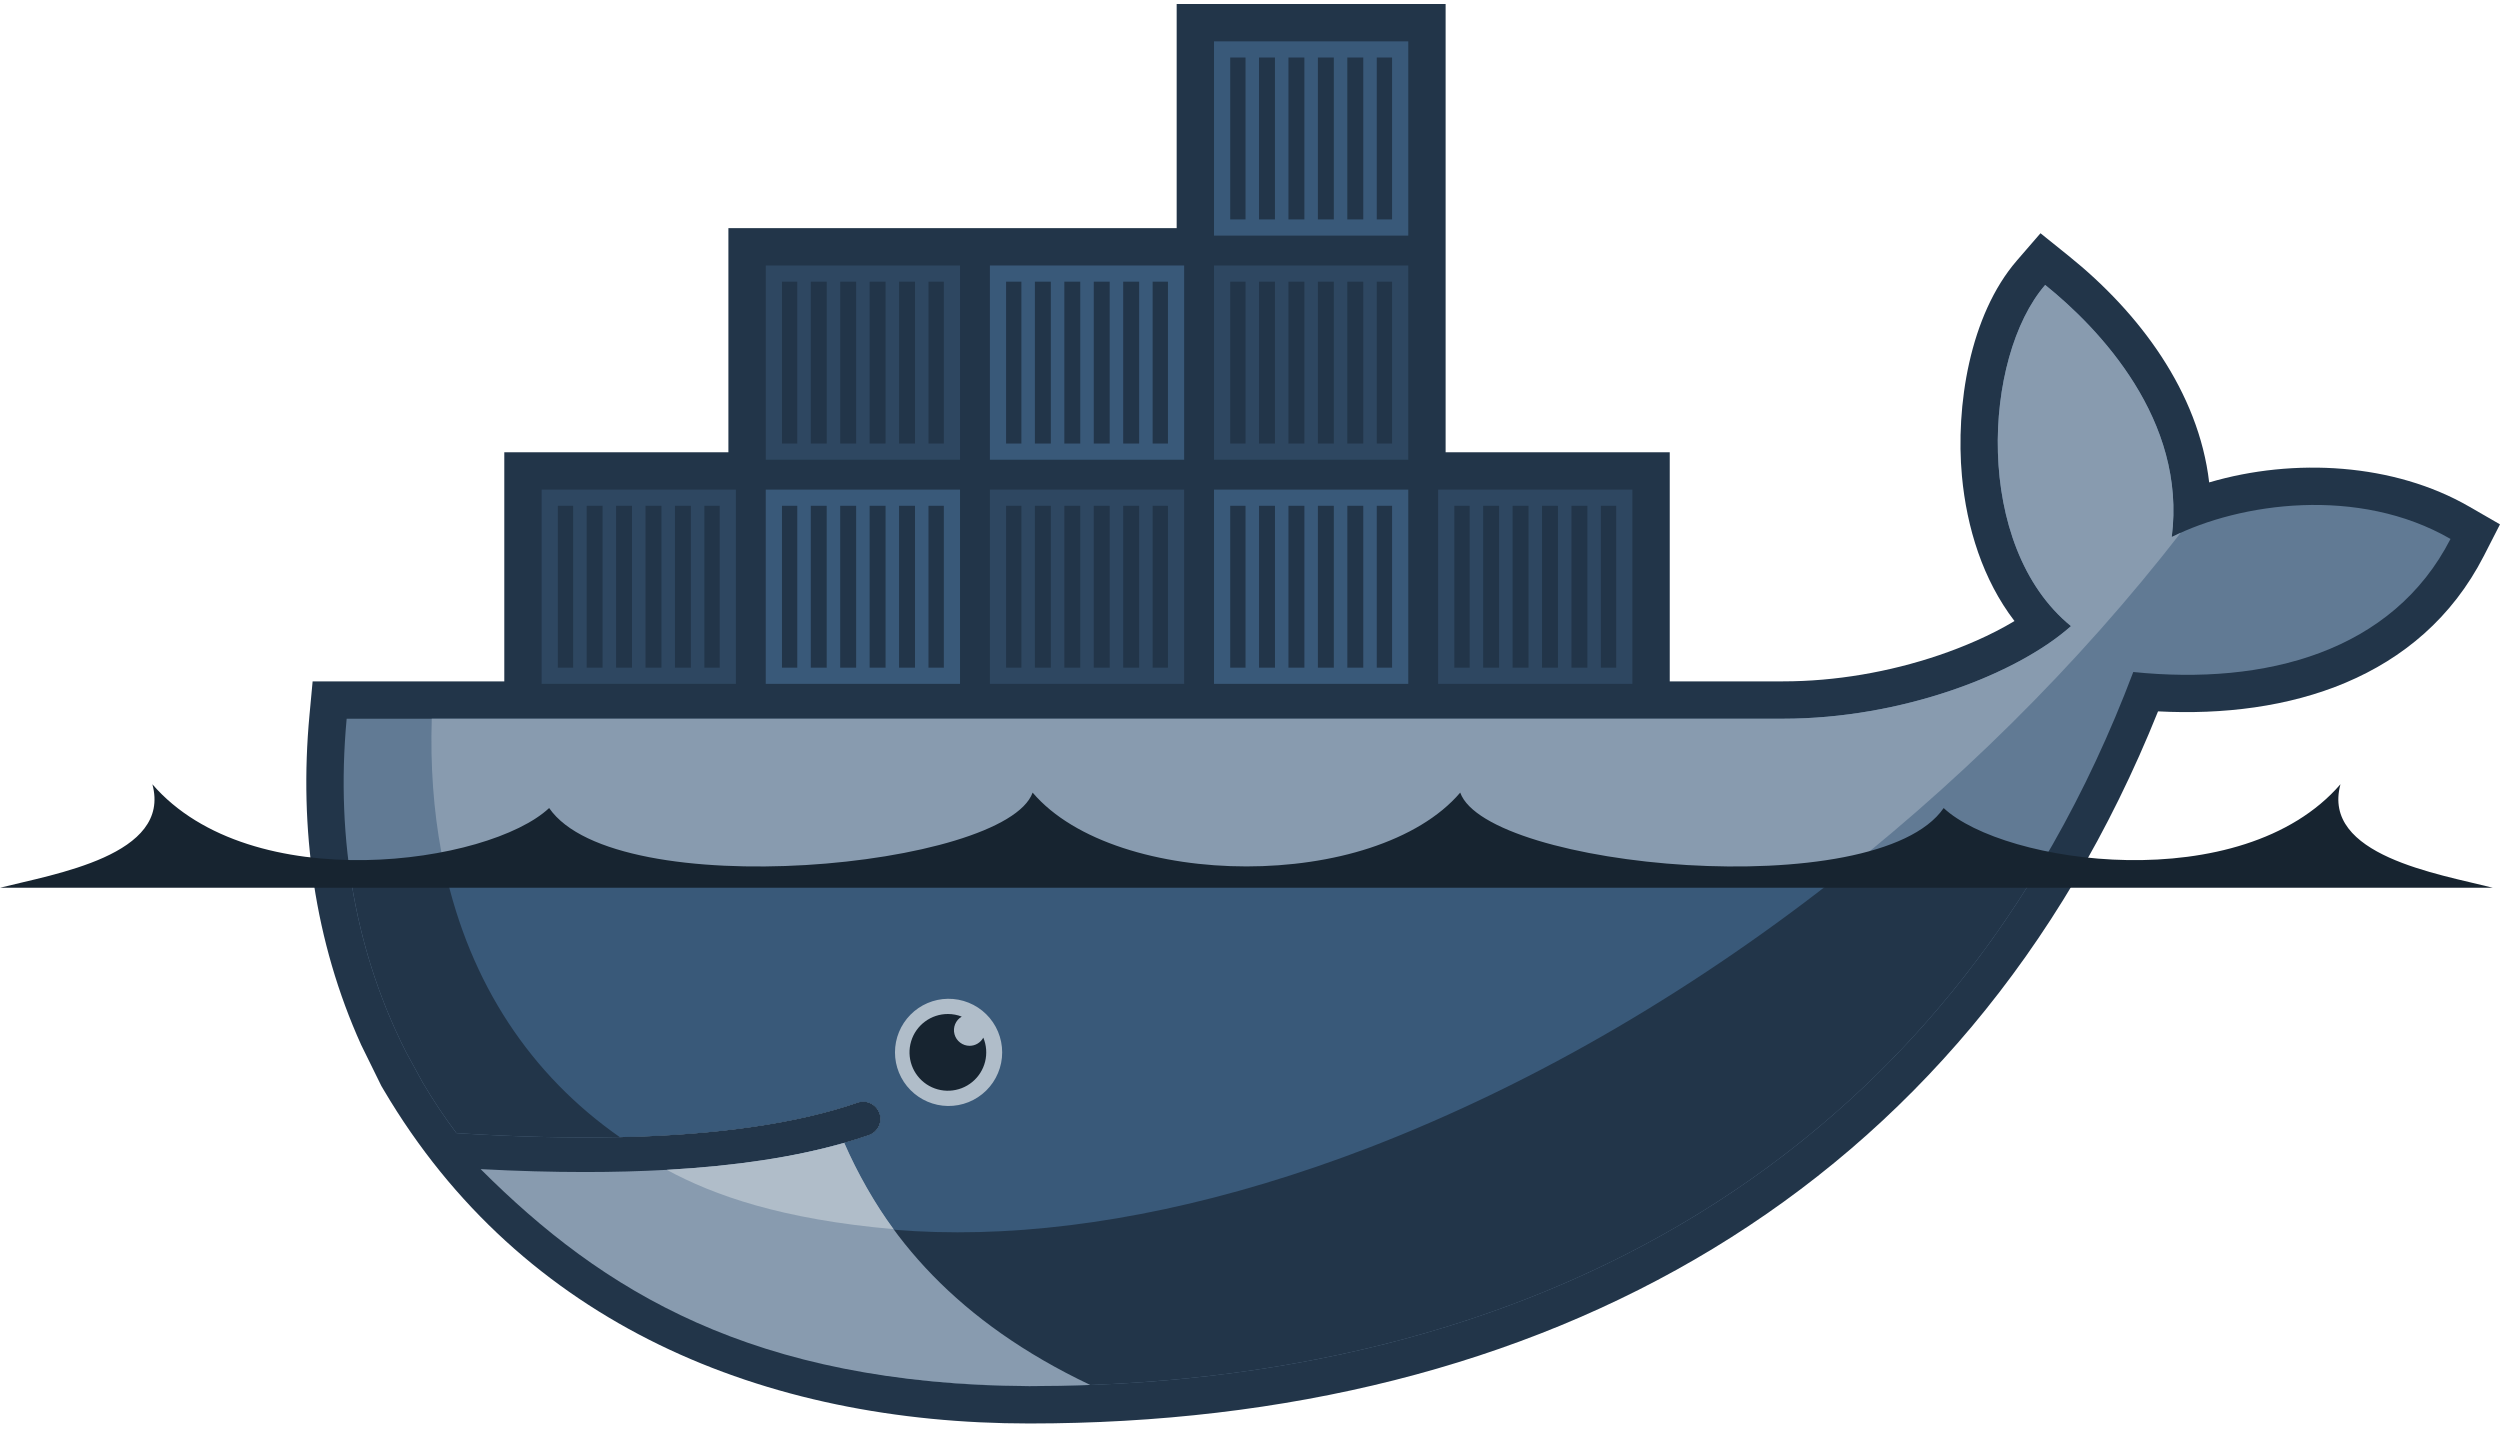 <svg width="117" height="67" viewBox="0 0 117 67" fill="none" xmlns="http://www.w3.org/2000/svg">
<path fill-rule="evenodd" clip-rule="evenodd" d="M67.655 21.165H78.144V31.888H83.447C85.897 31.888 88.416 31.452 90.735 30.666C91.875 30.279 93.154 29.742 94.278 29.065C92.797 27.132 92.041 24.691 91.819 22.285C91.517 19.012 92.177 14.753 94.392 12.191L95.495 10.916L96.808 11.972C100.116 14.63 102.898 18.343 103.389 22.577C107.372 21.405 112.048 21.682 115.559 23.709L116.999 24.54L116.242 26.02C113.272 31.814 107.064 33.609 100.996 33.292C91.914 55.91 72.143 66.619 48.171 66.619C35.786 66.619 24.423 61.989 17.953 51.001L17.847 50.822L16.904 48.904C14.717 44.067 13.99 38.768 14.483 33.474L14.631 31.888H23.601V21.165H34.089V10.676H55.068V0.187H67.655V21.165Z" fill="#223549"/>
<path fill-rule="evenodd" clip-rule="evenodd" d="M101.637 25.133C102.34 19.666 98.25 15.373 95.713 13.335C92.79 16.715 92.336 25.572 96.922 29.302C94.362 31.575 88.969 33.636 83.447 33.636H16.224C15.687 39.4 16.699 44.709 19.011 49.253L19.775 50.652C20.259 51.473 20.788 52.267 21.36 53.03C24.124 53.207 26.672 53.268 29.003 53.217H29.004C33.585 53.116 37.324 52.575 40.157 51.593C40.357 51.531 40.573 51.549 40.761 51.644C40.948 51.738 41.091 51.902 41.16 52.1C41.228 52.298 41.217 52.515 41.129 52.705C41.04 52.895 40.881 53.044 40.685 53.119C40.308 53.25 39.916 53.372 39.51 53.488H39.509C37.278 54.125 34.886 54.554 31.8 54.744C31.983 54.747 31.609 54.772 31.608 54.772C31.503 54.779 31.371 54.794 31.265 54.799C30.05 54.867 28.739 54.882 27.399 54.882C25.933 54.882 24.489 54.854 22.875 54.772L22.834 54.799C28.435 61.094 37.193 64.87 48.171 64.87C71.404 64.87 91.11 54.571 99.837 31.45C106.028 32.085 111.978 30.506 114.684 25.222C110.373 22.735 104.829 23.528 101.637 25.133Z" fill="#617A94"/>
<path fill-rule="evenodd" clip-rule="evenodd" d="M101.638 25.133C102.342 19.666 98.251 15.373 95.715 13.335C92.791 16.715 92.337 25.572 96.923 29.302C94.364 31.575 88.97 33.636 83.448 33.636H20.206C19.932 42.464 23.208 49.166 29.004 53.217H29.006C33.587 53.116 37.325 52.575 40.158 51.593C40.358 51.531 40.575 51.549 40.762 51.644C40.949 51.738 41.092 51.902 41.161 52.1C41.23 52.298 41.219 52.515 41.13 52.705C41.042 52.895 40.883 53.044 40.687 53.119C40.31 53.25 39.917 53.372 39.511 53.488H39.51C37.279 54.125 34.682 54.609 31.595 54.799C31.595 54.799 31.521 54.728 31.52 54.728C39.427 58.784 50.891 58.769 64.036 53.72C78.775 48.058 92.49 37.271 102.059 24.933C101.915 24.998 101.775 25.064 101.638 25.133Z" fill="#889BAF"/>
<path fill-rule="evenodd" clip-rule="evenodd" d="M16.352 40.64C16.769 43.728 17.673 46.619 19.012 49.253L19.777 50.652C20.261 51.473 20.79 52.267 21.362 53.03C24.126 53.207 26.674 53.268 29.006 53.217C33.587 53.116 37.325 52.575 40.158 51.593C40.358 51.531 40.575 51.549 40.762 51.644C40.95 51.738 41.093 51.902 41.161 52.1C41.23 52.298 41.219 52.515 41.13 52.705C41.042 52.895 40.883 53.044 40.687 53.119C40.31 53.25 39.917 53.372 39.512 53.488H39.51C37.28 54.125 34.696 54.581 31.609 54.772C31.503 54.779 31.319 54.78 31.212 54.786C29.998 54.854 28.7 54.895 27.359 54.895C25.894 54.895 24.395 54.867 22.781 54.785C28.382 61.081 37.194 64.87 48.172 64.87C68.062 64.87 85.367 57.321 95.411 40.64H16.352Z" fill="#223549"/>
<path fill-rule="evenodd" clip-rule="evenodd" d="M20.811 40.64C22 46.062 24.857 50.318 29.006 53.217C33.587 53.116 37.325 52.575 40.158 51.593C40.358 51.531 40.575 51.549 40.762 51.644C40.949 51.738 41.092 51.902 41.161 52.1C41.23 52.298 41.219 52.515 41.13 52.705C41.042 52.895 40.883 53.044 40.687 53.119C40.31 53.25 39.917 53.372 39.512 53.488H39.51C37.279 54.125 34.641 54.581 31.554 54.772C39.461 58.827 50.892 58.769 64.036 53.72C71.987 50.665 79.64 46.117 86.506 40.64H20.811Z" fill="#395979"/>
<path fill-rule="evenodd" clip-rule="evenodd" d="M25.349 22.914H34.44V32.005H25.349V22.914ZM26.107 23.671H26.824V31.247H26.107V23.671ZM27.455 23.671H28.201V31.247H27.456V23.671H27.455ZM28.832 23.671H29.578V31.247H28.832V23.671ZM30.21 23.671H30.956V31.247H30.21V23.671ZM31.588 23.671H32.334V31.247H31.588V23.671ZM32.965 23.671H33.683V31.247H32.965V23.671ZM35.838 12.425H44.929V21.515H35.838V12.425H35.838ZM36.596 13.182H37.313V20.758H36.596V13.182ZM37.945 13.182H38.691V20.758H37.945V13.182H37.945ZM39.322 13.182H40.068V20.758H39.322V13.182ZM40.699 13.182H41.445V20.758H40.699V13.182ZM42.077 13.182H42.823V20.758H42.077V13.182ZM43.454 13.182H44.172V20.758H43.454V13.182Z" fill="#2E4761"/>
<path fill-rule="evenodd" clip-rule="evenodd" d="M35.838 22.914H44.929V32.004H35.837V22.914H35.838ZM36.596 23.671H37.313V31.247H36.596V23.671ZM37.944 23.671H38.69V31.247H37.945V23.671H37.944ZM39.321 23.671H40.067V31.247H39.321V23.671ZM40.699 23.671H41.445V31.247H40.699V23.671ZM42.076 23.671H42.823V31.247H42.076V23.671ZM43.453 23.671H44.172V31.247H43.453V23.671Z" fill="#395979"/>
<path fill-rule="evenodd" clip-rule="evenodd" d="M46.327 22.914H55.418V32.004H46.327V22.914ZM47.084 23.671H47.801V31.247H47.084V23.671ZM48.433 23.671H49.179V31.247H48.433V23.671ZM49.811 23.671H50.556V31.247H49.811V23.671ZM51.188 23.671H51.934V31.247H51.188V23.671ZM52.565 23.671H53.312V31.247H52.565V23.671ZM53.943 23.671H54.66V31.247H53.943V23.671Z" fill="#2E4761"/>
<path fill-rule="evenodd" clip-rule="evenodd" d="M46.327 12.425H55.418V21.515H46.327V12.425ZM47.084 13.182H47.801V20.758H47.084V13.182ZM48.433 13.182H49.179V20.758H48.433V13.182ZM49.811 13.182H50.556V20.758H49.811V13.182ZM51.188 13.182H51.934V20.758H51.188V13.182ZM52.565 13.182H53.312V20.758H52.565V13.182ZM53.943 13.182H54.66V20.758H53.943V13.182ZM56.816 22.914H65.907V32.005H56.816V22.914ZM57.574 23.671H58.291V31.247H57.574V23.671ZM58.923 23.671H59.669V31.247H58.923V23.671ZM60.3 23.671H61.046V31.247H60.3V23.671ZM61.677 23.671H62.423V31.247H61.677V23.671ZM63.055 23.671H63.801V31.247H63.055V23.671ZM64.432 23.671H65.15V31.247H64.432V23.671Z" fill="#395979"/>
<path fill-rule="evenodd" clip-rule="evenodd" d="M56.816 12.425H65.907V21.515H56.816V12.425ZM57.574 13.182H58.291V20.758H57.574V13.182ZM58.922 13.182H59.668V20.758H58.922V13.182ZM60.299 13.182H61.045V20.758H60.299V13.182ZM61.677 13.182H62.423V20.758H61.677V13.182ZM63.054 13.182H63.801V20.758H63.054V13.182ZM64.432 13.182H65.149V20.758H64.432V13.182Z" fill="#2E4761"/>
<path fill-rule="evenodd" clip-rule="evenodd" d="M56.816 1.935H65.907V11.027H56.816V1.935ZM57.574 2.692H58.291V10.269H57.574V2.692V2.692ZM58.922 2.692H59.668V10.269H58.922V2.692V2.692ZM60.299 2.692H61.045V10.269H60.299V2.692V2.692ZM61.677 2.692H62.423V10.269H61.677V2.692V2.692ZM63.054 2.692H63.801V10.269H63.054V2.692V2.692ZM64.432 2.692H65.149V10.269H64.432V2.692V2.692Z" fill="#395979"/>
<path fill-rule="evenodd" clip-rule="evenodd" d="M67.305 22.914H76.396V32.004H67.305V22.914ZM68.062 23.671H68.78V31.247H68.062V23.671H68.062ZM69.411 23.671H70.157V31.247H69.411V23.671H69.411ZM70.789 23.671H71.535V31.247H70.789V23.671ZM72.166 23.671H72.912V31.247H72.166V23.671ZM73.544 23.671H74.29V31.247H73.544V23.671ZM74.921 23.671H75.638V31.247H74.921V23.671Z" fill="#2E4761"/>
<path fill-rule="evenodd" clip-rule="evenodd" d="M44.36 46.743C44.692 46.739 45.022 46.801 45.33 46.925C45.639 47.049 45.919 47.233 46.155 47.466C46.392 47.7 46.58 47.978 46.708 48.284C46.836 48.591 46.902 48.92 46.902 49.252C46.902 49.584 46.836 49.913 46.707 50.22C46.579 50.526 46.391 50.804 46.155 51.037C45.918 51.271 45.638 51.455 45.329 51.579C45.021 51.703 44.691 51.764 44.359 51.76C43.7 51.751 43.071 51.482 42.608 51.013C42.145 50.543 41.885 49.91 41.885 49.251C41.885 48.592 42.145 47.959 42.608 47.49C43.071 47.02 43.701 46.752 44.36 46.743Z" fill="#B0BDC9"/>
<path fill-rule="evenodd" clip-rule="evenodd" d="M44.36 47.455C44.589 47.455 44.808 47.498 45.01 47.577C44.87 47.657 44.762 47.782 44.7 47.931C44.639 48.08 44.628 48.245 44.67 48.4C44.711 48.556 44.803 48.693 44.931 48.791C45.058 48.89 45.215 48.943 45.376 48.944C45.653 48.944 45.894 48.79 46.019 48.562C46.167 48.918 46.196 49.312 46.103 49.686C46.009 50.06 45.798 50.394 45.501 50.638C45.203 50.883 44.834 51.025 44.45 51.044C44.065 51.064 43.684 50.959 43.363 50.745C43.043 50.531 42.8 50.219 42.67 49.857C42.54 49.494 42.53 49.099 42.642 48.73C42.753 48.361 42.981 48.038 43.29 47.809C43.599 47.579 43.974 47.455 44.36 47.455ZM0 41.546H116.664C114.124 40.902 108.628 40.032 109.534 36.702C104.915 42.047 93.776 40.452 90.964 37.817C87.834 42.357 69.609 40.631 68.338 37.094C64.413 41.7 52.252 41.7 48.327 37.094C47.055 40.631 28.831 42.357 25.7 37.816C22.889 40.452 11.751 42.047 7.131 36.703C8.038 40.032 2.541 40.902 0 41.547" fill="#172430"/>
<path fill-rule="evenodd" clip-rule="evenodd" d="M51.025 64.816C44.814 61.869 41.406 57.862 39.509 53.489C37.202 54.147 34.429 54.568 31.206 54.749C29.992 54.816 28.715 54.851 27.376 54.851C25.831 54.851 24.203 54.806 22.494 54.715C28.189 60.408 35.197 64.79 48.171 64.87C49.129 64.87 50.079 64.852 51.025 64.816Z" fill="#889BAF"/>
<path fill-rule="evenodd" clip-rule="evenodd" d="M41.817 57.524C40.958 56.358 40.124 54.892 39.511 53.487C37.204 54.147 34.43 54.568 31.207 54.749C33.421 55.95 36.586 57.064 41.817 57.524" fill="#B0BDC9"/>
</svg>
